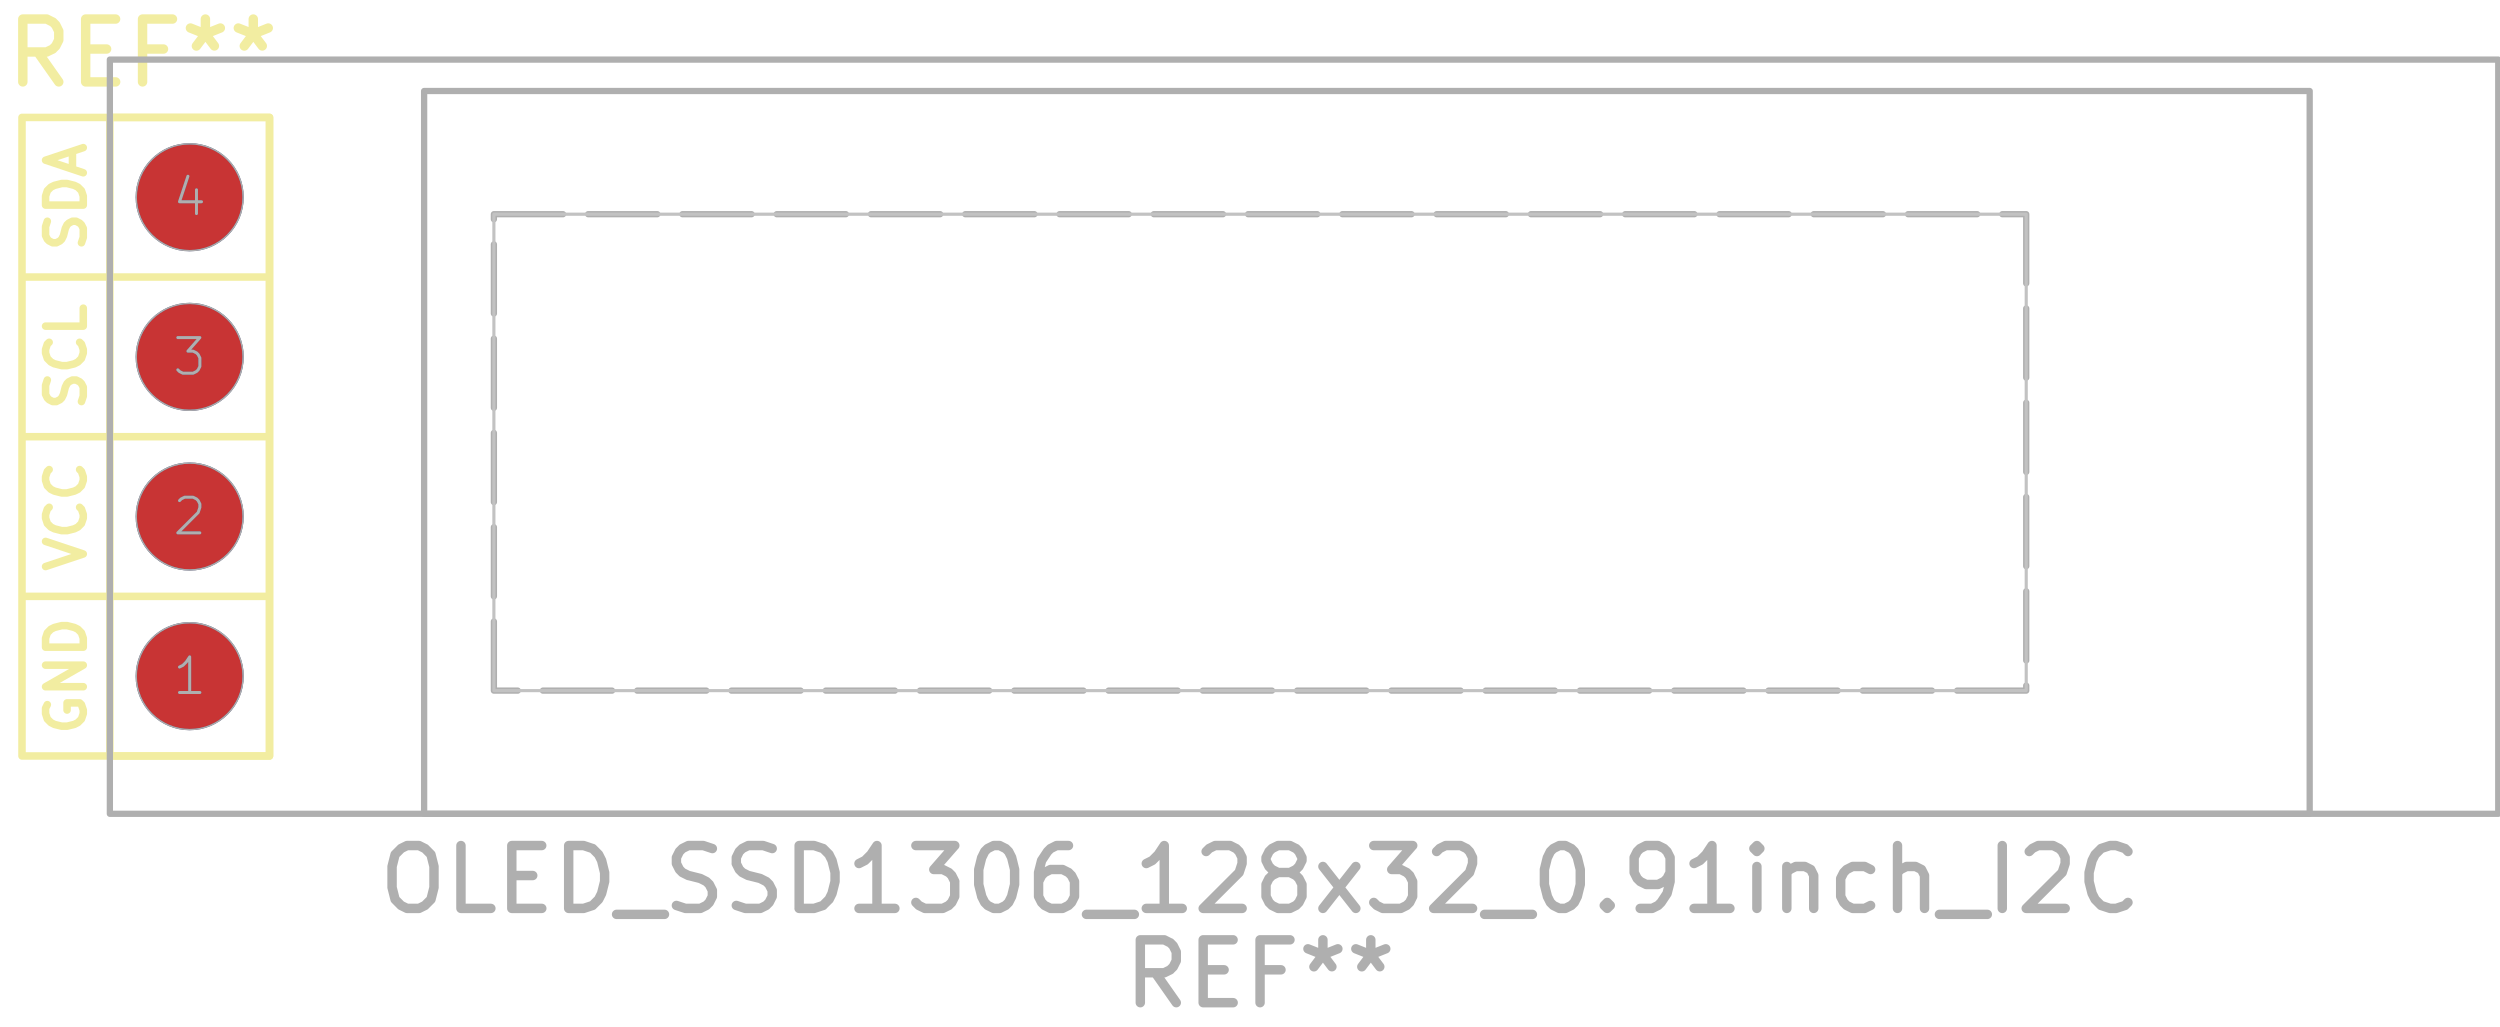 <svg xmlns="http://www.w3.org/2000/svg" width="150.336" height="61.728" viewBox="0 0 39.776 16.332">
    <g class="stroked-text" style="fill:none;stroke:#f2eda1;stroke-width:.15;stroke-opacity:1;stroke-linecap:round;stroke-linejoin:round">
        <path d="M.935 1.303.6.827M.363 1.303v-1M.363.303h.381M.744.303l.095.048M.84.35l.047.048M.887.398l.047.095M.935.494v.142M.935.636.887.732M.887.732.839.779M.84.78.743.826M.744.827h-.38M1.363.78h.333M1.84 1.303h-.477M1.363 1.303v-1M1.363.303h.476M2.601.78h-.333M2.268 1.303v-1M2.268.303h.476M3.268.303v.238M3.03.446l.238.095M3.268.541l.238-.095M3.125.732l.143-.19M3.268.541l.143.19M4.03.303v.238M3.792.446 4.03.54M4.03.541l.238-.095M3.887.732l.143-.19M4.03.541l.143.19"/>
    </g>
    <g style="fill:none;stroke:#f2eda1;stroke-width:.12;stroke-opacity:1;stroke-linecap:round;stroke-linejoin:round">
        <g class="stroked-text">
            <path d="m1.296 3.863.029-.086M1.325 3.777v-.143M1.325 3.634l-.029-.057M1.296 3.577l-.029-.028M1.267 3.549 1.21 3.52M1.21 3.52h-.057M1.153 3.52l-.057.029M1.096 3.549l-.029.028M1.067 3.577l-.028.057M1.039 3.634l-.029.115M1.01 3.749l-.028.057M.982 3.806l-.029.028M.953 3.834l-.057.029M.896 3.863H.839M.839 3.863l-.057-.029M.782 3.834l-.029-.028M.753 3.806l-.028-.058M.725 3.749v-.143M.725 3.606l.028-.086M1.325 3.263h-.6M.725 3.263V3.12M.725 3.12l.028-.086M.753 3.034l.057-.057M.81 2.977l.057-.028M.867 2.949l.115-.029M.982 2.92h.085M1.067 2.92l.115.029M1.182 2.949l.057.028M1.239 2.977l.057.057M1.296 3.034l.029.086M1.325 3.12v.143M1.153 2.691v-.285M1.325 2.749l-.6-.2M.725 2.549l.6-.2"/>
        </g>
        <g class="stroked-text">
            <path d="m.753 11.211-.028.057M.725 11.269v.085M.725 11.354l.028.086M.753 11.44l.057.057M.81 11.497l.057.029M.867 11.526l.115.028M.982 11.554h.085M1.067 11.554l.115-.028M1.182 11.526l.057-.029M1.239 11.497l.057-.057M1.296 11.44l.029-.086M1.325 11.354v-.057M1.325 11.297l-.029-.086M1.296 11.211l-.029-.028M1.267 11.183h-.2M1.067 11.183v.114M1.325 10.926h-.6M.725 10.926l.6-.343M1.325 10.583h-.6M1.325 10.297h-.6M.725 10.297v-.143M.725 10.154l.028-.085M.753 10.069l.057-.058M.81 10.011l.057-.028M.867 9.983l.115-.029M.982 9.954h.085M1.067 9.954l.115.029M1.182 9.983l.057.028M1.239 10.011l.057.058M1.296 10.069l.029.085M1.325 10.154v.143"/>
        </g>
        <g class="stroked-text">
            <path d="m1.296 6.389.029-.086M1.325 6.303V6.16M1.325 6.16l-.029-.057M1.296 6.103l-.029-.029M1.267 6.074l-.057-.028M1.21 6.046h-.057M1.153 6.046l-.057.028M1.096 6.074l-.029.029M1.067 6.103l-.028.057M1.039 6.16l-.029.114M1.01 6.274l-.028.057M.982 6.331l-.029.029M.953 6.36l-.057.028M.896 6.389H.839M.839 6.389.782 6.36M.782 6.36l-.029-.029M.753 6.331l-.028-.057M.725 6.274v-.143M.725 6.131l.028-.085M1.267 5.446l.029.028M1.296 5.474l.029.086M1.325 5.56v.057M1.325 5.617l-.029.086M1.296 5.703l-.057.057M1.239 5.76l-.057.029M1.182 5.789l-.115.028M1.067 5.817H.982M.982 5.817l-.115-.029M.867 5.789.81 5.76M.81 5.76l-.057-.057M.753 5.703l-.028-.086M.725 5.617V5.56M.725 5.56l.028-.086M.753 5.474l.029-.028M1.325 4.903v.286M1.325 5.189h-.6"/>
        </g>
        <g class="stroked-text">
            <path d="m.725 9.014.6-.2M1.325 8.814l-.6-.2M1.267 8.071l.029.029M1.296 8.1l.029.086M1.325 8.186v.057M1.325 8.243l-.029.085M1.296 8.329l-.057.057M1.239 8.386l-.057.028M1.182 8.414l-.115.029M1.067 8.443H.982M.982 8.443l-.115-.029M.867 8.414.81 8.386M.81 8.386l-.057-.057M.753 8.329l-.028-.086M.725 8.243v-.057M.725 8.186.753 8.1M.753 8.1l.029-.029M1.267 7.471l.029.029M1.296 7.5l.029.086M1.325 7.586v.057M1.325 7.643l-.029.086M1.296 7.729l-.057.057M1.239 7.786l-.057.028M1.182 7.814l-.115.029M1.067 7.843H.982M.982 7.843l-.115-.029M.867 7.814.81 7.786M.81 7.786l-.057-.057M.753 7.729l-.028-.086M.725 7.643v-.057M.725 7.586.753 7.5M.753 7.5l.029-.029"/>
        </g>
        <path d="M.35 1.868h3.938v2.54H.35ZM.35 4.408h3.938v2.54H.35ZM.35 6.948h3.938v2.54H.35ZM.35 9.488h3.938v2.54H.35Z" style="stroke:#f2eda1;stroke-width:.12;stroke-opacity:1;stroke-linecap:round;stroke-linejoin:round;fill:none"/>
        <path d="M1.748 1.868h2.54v10.16h-2.54Z" style="stroke:#f2eda1;stroke-width:.12;stroke-opacity:1;stroke-linecap:round;stroke-linejoin:round;fill:none"/>
    </g>
    <circle cx="3.018" cy="10.758" r=".85" style="fill:#4d7fc4;fill-opacity:1;stroke:none"/>
    <circle cx="3.018" cy="8.218" r=".85" style="fill:#4d7fc4;fill-opacity:1;stroke:none"/>
    <circle cx="3.018" cy="5.678" r=".85" style="fill:#4d7fc4;fill-opacity:1;stroke:none"/>
    <circle cx="3.018" cy="3.138" r=".85" style="fill:#4d7fc4;fill-opacity:1;stroke:none"/>
    <circle cx="3.018" cy="10.758" r=".85" style="fill:#c83434;fill-opacity:1;stroke:none"/>
    <circle cx="3.018" cy="8.218" r=".85" style="fill:#c83434;fill-opacity:1;stroke:none"/>
    <circle cx="3.018" cy="5.678" r=".85" style="fill:#c83434;fill-opacity:1;stroke:none"/>
    <circle cx="3.018" cy="3.138" r=".85" style="fill:#c83434;fill-opacity:1;stroke:none"/>
    <g class="stroked-text" style="fill:none;stroke:#585d84;stroke-width:.047;stroke-opacity:1;stroke-linecap:round;stroke-linejoin:round">
        <path d="M3.18 11.018h-.324M3.018 11.018v-.567M3.018 10.451l-.054.081M2.964 10.532l-.054.054M2.91 10.586l-.054.027"/>
    </g>
    <circle cx="3.018" cy="10.758" r=".85" style="fill:none;stroke:#585d84;stroke-width:.021;stroke-opacity:1;stroke-linecap:round;stroke-linejoin:round"/>
    <g class="stroked-text" style="fill:none;stroke:#585d84;stroke-width:.047;stroke-opacity:1;stroke-linecap:round;stroke-linejoin:round">
        <path d="m2.856 7.965.027-.027M2.883 7.938l.054-.027M2.937 7.911h.135M3.072 7.911l.054.027M3.126 7.938l.027.027M3.153 7.965l.027.054M3.18 8.02v.053M3.18 8.073l-.027.081M3.153 8.154l-.324.324M2.829 8.478h.35"/>
    </g>
    <circle cx="3.018" cy="8.218" r=".85" style="fill:none;stroke:#585d84;stroke-width:.021;stroke-opacity:1;stroke-linecap:round;stroke-linejoin:round"/>
    <g class="stroked-text" style="fill:none;stroke:#585d84;stroke-width:.047;stroke-opacity:1;stroke-linecap:round;stroke-linejoin:round">
        <path d="M2.829 5.371h.35M3.18 5.371l-.19.216M2.99 5.587h.082M3.072 5.587l.054.027M3.126 5.614l.027.027M3.153 5.641l.027.054M3.18 5.695v.135M3.18 5.83l-.027.054M3.153 5.884l-.027.027M3.126 5.911l-.054.027M3.072 5.938H2.91M2.91 5.938l-.054-.027M2.856 5.911l-.027-.027"/>
    </g>
    <circle cx="3.018" cy="5.678" r=".85" style="fill:none;stroke:#585d84;stroke-width:.021;stroke-opacity:1;stroke-linecap:round;stroke-linejoin:round"/>
    <g class="stroked-text" style="fill:none;stroke:#585d84;stroke-width:.047;stroke-opacity:1;stroke-linecap:round;stroke-linejoin:round">
        <path d="M3.126 3.02v.378M2.99 2.804l-.134.405M2.856 3.21h.35"/>
    </g>
    <circle cx="3.018" cy="3.138" r=".85" style="fill:none;stroke:#585d84;stroke-width:.021;stroke-opacity:1;stroke-linecap:round;stroke-linejoin:round"/>
    <g style="fill:none;stroke:#afafaf;stroke-width:.15;stroke-opacity:1;stroke-linecap:round;stroke-linejoin:round">
        <g class="stroked-text">
            <path d="M6.476 13.453h.19M6.667 13.453l.095.048M6.762 13.5l.095.096M6.857 13.596l.048.19M6.905 13.786v.334M6.905 14.12l-.048.19M6.857 14.31l-.095.095M6.762 14.406l-.095.047M6.667 14.453h-.19M6.476 14.453l-.095-.047M6.381 14.406l-.095-.096M6.286 14.31l-.048-.19M6.238 14.12v-.334M6.238 13.786l.048-.19M6.286 13.596l.095-.095M6.381 13.5l.095-.047M7.81 14.453h-.476M7.334 14.453v-1M8.143 13.93h.333M8.62 14.453h-.477M8.143 14.453v-1M8.143 13.453h.476M9.048 14.453v-1M9.048 13.453h.238M9.286 13.453l.143.048M9.429 13.5l.095.096M9.524 13.596l.048.095M9.572 13.691l.047.19M9.62 13.882v.143M9.62 14.025l-.048.19M9.572 14.215l-.048.095M9.524 14.31l-.095.095M9.429 14.406l-.143.047M9.286 14.453h-.238M9.81 14.548h.762M10.762 14.406l.143.047M10.905 14.453h.238M11.143 14.453l.095-.047M11.238 14.406l.048-.048M11.286 14.358l.048-.095M11.334 14.263v-.096M11.334 14.167l-.048-.095M11.286 14.072l-.048-.047M11.238 14.025l-.095-.048M11.143 13.977l-.19-.048M10.953 13.93l-.096-.048M10.857 13.882l-.047-.048M10.81 13.834l-.048-.095M10.762 13.739v-.096M10.762 13.644l.048-.096M10.81 13.548l.047-.047M10.857 13.5l.096-.047M10.953 13.453h.238M11.19 13.453l.144.048M11.715 14.406l.142.047M11.857 14.453h.239M12.096 14.453l.095-.047M12.19 14.406l.048-.048M12.238 14.358l.048-.095M12.286 14.263v-.096M12.286 14.167l-.048-.095M12.238 14.072l-.047-.047M12.19 14.025l-.095-.048M12.096 13.977l-.191-.048M11.905 13.93l-.095-.048M11.81 13.882l-.048-.048M11.762 13.834l-.048-.095M11.715 13.739v-.096M11.715 13.644l.047-.096M11.762 13.548l.048-.047M11.81 13.5l.095-.047M11.905 13.453h.238M12.143 13.453l.143.048M12.715 14.453v-1M12.715 13.453h.238M12.953 13.453l.143.048M13.096 13.5l.095.096M13.19 13.596l.048.095M13.238 13.691l.048.19M13.286 13.882v.143M13.286 14.025l-.048.19M13.238 14.215l-.047.095M13.19 14.31l-.095.095M13.096 14.406l-.143.047M12.953 14.453h-.239M14.238 14.453h-.571M13.953 14.453v-1M13.953 13.453l-.096.143M13.857 13.596l-.095.095M13.762 13.691l-.095.048M14.572 13.453h.619M15.19 13.453l-.333.381M14.857 13.834H15M15 13.834l.095.048M15.096 13.882l.047.047M15.143 13.93l.048.095M15.19 14.025v.238M15.19 14.263l-.047.095M15.143 14.358l-.048.047M15.096 14.406l-.096.047M15 14.453h-.286M14.715 14.453l-.096-.047M14.62 14.406l-.048-.048M15.81 13.453h.095M15.905 13.453l.095.048M16 13.5l.048.048M16.048 13.548l.048.095M16.096 13.644l.047.19M16.143 13.834v.238M16.143 14.072l-.047.19M16.096 14.263l-.048.095M16.048 14.358l-.048.047M16 14.406l-.095.047M15.905 14.453h-.095M15.81 14.453l-.096-.047M15.715 14.406l-.048-.048M15.667 14.358l-.048-.095M15.62 14.263l-.048-.19M15.572 14.072v-.238M15.572 13.834l.047-.19M15.62 13.644l.047-.096M15.667 13.548l.047-.047M15.715 13.5l.095-.047M17 13.453h-.19M16.81 13.453l-.095.048M16.715 13.5l-.048.048M16.667 13.548l-.095.143M16.572 13.691l-.048.19M16.524 13.882v.38M16.524 14.263l.048.095M16.572 14.358l.047.047M16.62 14.406l.095.047M16.715 14.453h.19M16.905 14.453l.095-.047M17 14.406l.048-.048M17.048 14.358l.048-.095M17.096 14.263v-.239M17.096 14.025l-.048-.096M17.048 13.93 17 13.881M17 13.882l-.095-.048M16.905 13.834h-.19M16.715 13.834l-.096.048M16.62 13.882l-.048.047M16.572 13.93l-.048.095M17.286 14.548h.762M18.81 14.453h-.572M18.524 14.453v-1M18.524 13.453l-.095.143M18.429 13.596l-.095.095M18.334 13.691l-.096.048M19.19 13.548l.048-.047M19.238 13.5l.096-.047M19.334 13.453h.238M19.572 13.453l.095.048M19.667 13.5l.047.048M19.715 13.548l.047.095M19.762 13.644v.095M19.762 13.739l-.047.143M19.715 13.882l-.572.571M19.143 14.453h.62M20.334 13.882l-.096-.048M20.238 13.834l-.047-.048M20.19 13.786l-.047-.095M20.143 13.691v-.048M20.143 13.644l.048-.096M20.19 13.548l.048-.047M20.238 13.5l.096-.047M20.334 13.453h.19M20.524 13.453l.095.048M20.62 13.5l.047.048M20.667 13.548l.047.095M20.715 13.644v.047M20.715 13.691l-.048.095M20.667 13.786l-.048.048M20.62 13.834l-.096.048M20.524 13.882h-.19M20.334 13.882l-.096.047M20.238 13.93l-.047.047M20.19 13.977l-.047.095M20.143 14.072v.19M20.143 14.263l.048.095M20.19 14.358l.048.047M20.238 14.406l.096.047M20.334 14.453h.19M20.524 14.453l.095-.047M20.62 14.406l.047-.048M20.667 14.358l.047-.095M20.715 14.263v-.19M20.715 14.072l-.048-.095M20.667 13.977l-.048-.048M20.62 13.93l-.096-.048M21.048 14.453l.524-.667M21.048 13.786l.524.667M21.857 13.453h.62M22.476 13.453l-.333.381M22.143 13.834h.143M22.286 13.834l.095.048M22.381 13.882l.048.047M22.429 13.93l.047.095M22.476 14.025v.238M22.476 14.263l-.047.095M22.429 14.358l-.048.047M22.381 14.406l-.095.047M22.286 14.453H22M22 14.453l-.095-.047M21.905 14.406l-.048-.048M22.857 13.548l.048-.047M22.905 13.5l.095-.047M23 13.453h.238M23.238 13.453l.096.048M23.334 13.5l.047.048M23.381 13.548l.048.095M23.429 13.644v.095M23.429 13.739l-.048.143M23.381 13.882l-.571.571M22.81 14.453h.619M23.62 14.548h.761M24.81 13.453h.095M24.905 13.453l.095.048M25 13.5l.048.048M25.048 13.548l.048.095M25.096 13.644l.047.19M25.143 13.834v.238M25.143 14.072l-.047.19M25.096 14.263l-.048.095M25.048 14.358l-.048.047M25 14.406l-.095.047M24.905 14.453h-.095M24.81 14.453l-.095-.047M24.715 14.406l-.048-.048M24.667 14.358l-.048-.095M24.62 14.263l-.048-.19M24.572 14.072v-.238M24.572 13.834l.047-.19M24.62 13.644l.047-.096M24.667 13.548l.047-.047M24.715 13.5l.095-.047M25.572 14.358l.047.047M25.62 14.406l-.048.047M25.572 14.453l-.048-.047M25.524 14.406l.048-.048M25.572 14.358v.095M26.096 14.453h.19M26.286 14.453l.095-.047M26.381 14.406l.048-.048M26.429 14.358l.095-.143M26.524 14.215l.048-.19M26.572 14.025v-.382M26.572 13.644l-.048-.096M26.524 13.548l-.048-.047M26.476 13.5l-.095-.047M26.381 13.453h-.19M26.19 13.453l-.095.048M26.096 13.5l-.048.048M26.048 13.548l-.048.095M26 13.644v.238M26 13.882l.048.095M26.048 13.977l.048.047M26.096 14.025l.095.047M26.19 14.072h.191M26.381 14.072l.095-.047M26.476 14.025l.048-.048M26.524 13.977l.048-.095M27.524 14.453h-.571M27.238 14.453v-1M27.238 13.453l-.095.143M27.143 13.596l-.095.095M27.048 13.691l-.095.048M27.953 14.453v-.667M27.953 13.453l-.048.048M27.905 13.5l.048.048M27.953 13.548l.047-.047M28 13.5l-.047-.047M27.953 13.453v.095M28.429 13.786v.667M28.429 13.882l.047-.048M28.476 13.834l.096-.048M28.572 13.786h.143M28.715 13.786l.095.048M28.81 13.834l.047.095M28.857 13.93v.523M29.762 14.406l-.095.047M29.667 14.453h-.19M29.476 14.453l-.095-.047M29.381 14.406l-.047-.048M29.334 14.358l-.048-.095M29.286 14.263v-.286M29.286 13.977l.048-.095M29.334 13.882l.047-.048M29.381 13.834l.095-.048M29.476 13.786h.19M29.667 13.786l.095.048M30.19 14.453v-1M30.62 14.453v-.524M30.62 13.93l-.048-.096M30.572 13.834l-.096-.048M30.476 13.786h-.142M30.334 13.786l-.096.048M30.238 13.834l-.047.048M30.857 14.548h.762M31.857 14.453v-1M32.286 13.548l.048-.047M32.334 13.5l.095-.047M32.429 13.453h.238M32.667 13.453l.095.048M32.762 13.5l.048.048M32.81 13.548l.047.095M32.857 13.644v.095M32.857 13.739l-.047.143M32.81 13.882l-.572.571M32.238 14.453h.62M33.857 14.358l-.047.047M33.81 14.406l-.143.047M33.667 14.453h-.095M33.572 14.453l-.143-.047M33.429 14.406l-.095-.096M33.334 14.31l-.048-.095M33.286 14.215l-.048-.19M33.238 14.025v-.143M33.238 13.882l.048-.19M33.286 13.691l.048-.095M33.334 13.596l.095-.095M33.429 13.5l.143-.047M33.572 13.453h.095M33.667 13.453l.143.048M33.81 13.5l.047.048"/>
        </g>
        <g class="stroked-text">
            <path d="m18.715 15.953-.334-.476M18.143 15.953v-1M18.143 14.953h.381M18.524 14.953l.095.048M18.62 15l.047.048M18.667 15.048l.047.095M18.715 15.144v.142M18.715 15.286l-.048.096M18.667 15.382l-.048.047M18.62 15.43l-.096.047M18.524 15.477h-.38M19.143 15.43h.333M19.62 15.953h-.477M19.143 15.953v-1M19.143 14.953h.476M20.381 15.43h-.333M20.048 15.953v-1M20.048 14.953h.476M21.048 14.953v.238M20.81 15.096l.238.095M21.048 15.191l.238-.095M20.905 15.382l.143-.19M21.048 15.191l.143.19M21.81 14.953v.238M21.572 15.096l.238.095M21.81 15.191l.238-.095M21.667 15.382l.143-.19M21.81 15.191l.143.19"/>
        </g>
        <path d="M1.748.948h38v12h-38Z" style="stroke:#afafaf;stroke-width:.1;stroke-opacity:1;stroke-linecap:round;stroke-linejoin:round;fill:none"/>
        <path d="M6.748 1.448h30v11.5h-30Z" style="stroke:#afafaf;stroke-width:.1;stroke-opacity:1;stroke-linecap:round;stroke-linejoin:round;fill:none"/>
    </g>
    <g style="fill:none;stroke:#afafaf;stroke-width:.1;stroke-opacity:1;stroke-linecap:round;stroke-linejoin:round">
        <path d="M7.858 3.408h1.1M9.358 3.408h1.1M10.858 3.408h1.1M12.358 3.408h1.1M13.858 3.408h1.1M15.358 3.408h1.1M16.858 3.408h1.1M18.358 3.408h1.1M19.858 3.408h1.1M21.358 3.408h1.1M22.858 3.408h1.1M24.358 3.408h1.1M25.858 3.408h1.1M27.358 3.408h1.1M28.858 3.408h1.1M30.358 3.408h1.1M31.858 3.408h.38M32.238 3.408v1.1M32.238 4.908v1.1M32.238 6.408v1.1M32.238 7.908v1.1M32.238 9.408v1.1M32.238 10.908v.08M32.238 10.988h-1.1M30.738 10.988h-1.1M29.238 10.988h-1.1M27.738 10.988h-1.1M26.238 10.988h-1.1M24.738 10.988h-1.1M23.238 10.988h-1.1M21.738 10.988h-1.1M20.238 10.988h-1.1M18.738 10.988h-1.1M17.238 10.988h-1.1M15.738 10.988h-1.1M14.238 10.988h-1.1M12.738 10.988h-1.1M11.238 10.988h-1.1M9.738 10.988h-1.1M8.238 10.988h-.38M7.858 10.988v-1.1M7.858 9.488v-1.1M7.858 7.988v-1.1M7.858 6.488v-1.1M7.858 4.988v-1.1M7.858 3.488v-.08"/>
    </g>
    <g class="stroked-text" style="fill:none;stroke:#afafaf;stroke-width:.047;stroke-opacity:1;stroke-linecap:round;stroke-linejoin:round">
        <path d="M3.18 11.018h-.324M3.018 11.018v-.567M3.018 10.451l-.054.081M2.964 10.532l-.054.054M2.91 10.586l-.054.027"/>
    </g>
    <circle cx="3.018" cy="10.758" r=".85" style="fill:none;stroke:#afafaf;stroke-width:.021;stroke-opacity:1;stroke-linecap:round;stroke-linejoin:round"/>
    <g class="stroked-text" style="fill:none;stroke:#afafaf;stroke-width:.047;stroke-opacity:1;stroke-linecap:round;stroke-linejoin:round">
        <path d="m2.856 7.965.027-.027M2.883 7.938l.054-.027M2.937 7.911h.135M3.072 7.911l.054.027M3.126 7.938l.027.027M3.153 7.965l.027.054M3.18 8.02v.053M3.18 8.073l-.027.081M3.153 8.154l-.324.324M2.829 8.478h.35"/>
    </g>
    <circle cx="3.018" cy="8.218" r=".85" style="fill:none;stroke:#afafaf;stroke-width:.021;stroke-opacity:1;stroke-linecap:round;stroke-linejoin:round"/>
    <g class="stroked-text" style="fill:none;stroke:#afafaf;stroke-width:.047;stroke-opacity:1;stroke-linecap:round;stroke-linejoin:round">
        <path d="M2.829 5.371h.35M3.18 5.371l-.19.216M2.99 5.587h.082M3.072 5.587l.054.027M3.126 5.614l.027.027M3.153 5.641l.027.054M3.18 5.695v.135M3.18 5.83l-.027.054M3.153 5.884l-.027.027M3.126 5.911l-.054.027M3.072 5.938H2.91M2.91 5.938l-.054-.027M2.856 5.911l-.027-.027"/>
    </g>
    <circle cx="3.018" cy="5.678" r=".85" style="fill:none;stroke:#afafaf;stroke-width:.021;stroke-opacity:1;stroke-linecap:round;stroke-linejoin:round"/>
    <g class="stroked-text" style="fill:none;stroke:#afafaf;stroke-width:.047;stroke-opacity:1;stroke-linecap:round;stroke-linejoin:round">
        <path d="M3.126 3.02v.378M2.99 2.804l-.134.405M2.856 3.21h.35"/>
    </g>
    <g style="fill:none;stroke:#afafaf;stroke-width:.021;stroke-opacity:1;stroke-linecap:round;stroke-linejoin:round">
        <circle cx="3.018" cy="3.138" r=".85"/>
        <path d="M7.858 3.408h24.38v7.58H7.858Z" style="stroke:#c2c2c2;stroke-width:.05;stroke-opacity:1;stroke-linecap:round;stroke-linejoin:round;fill:none"/>
    </g>
</svg>
